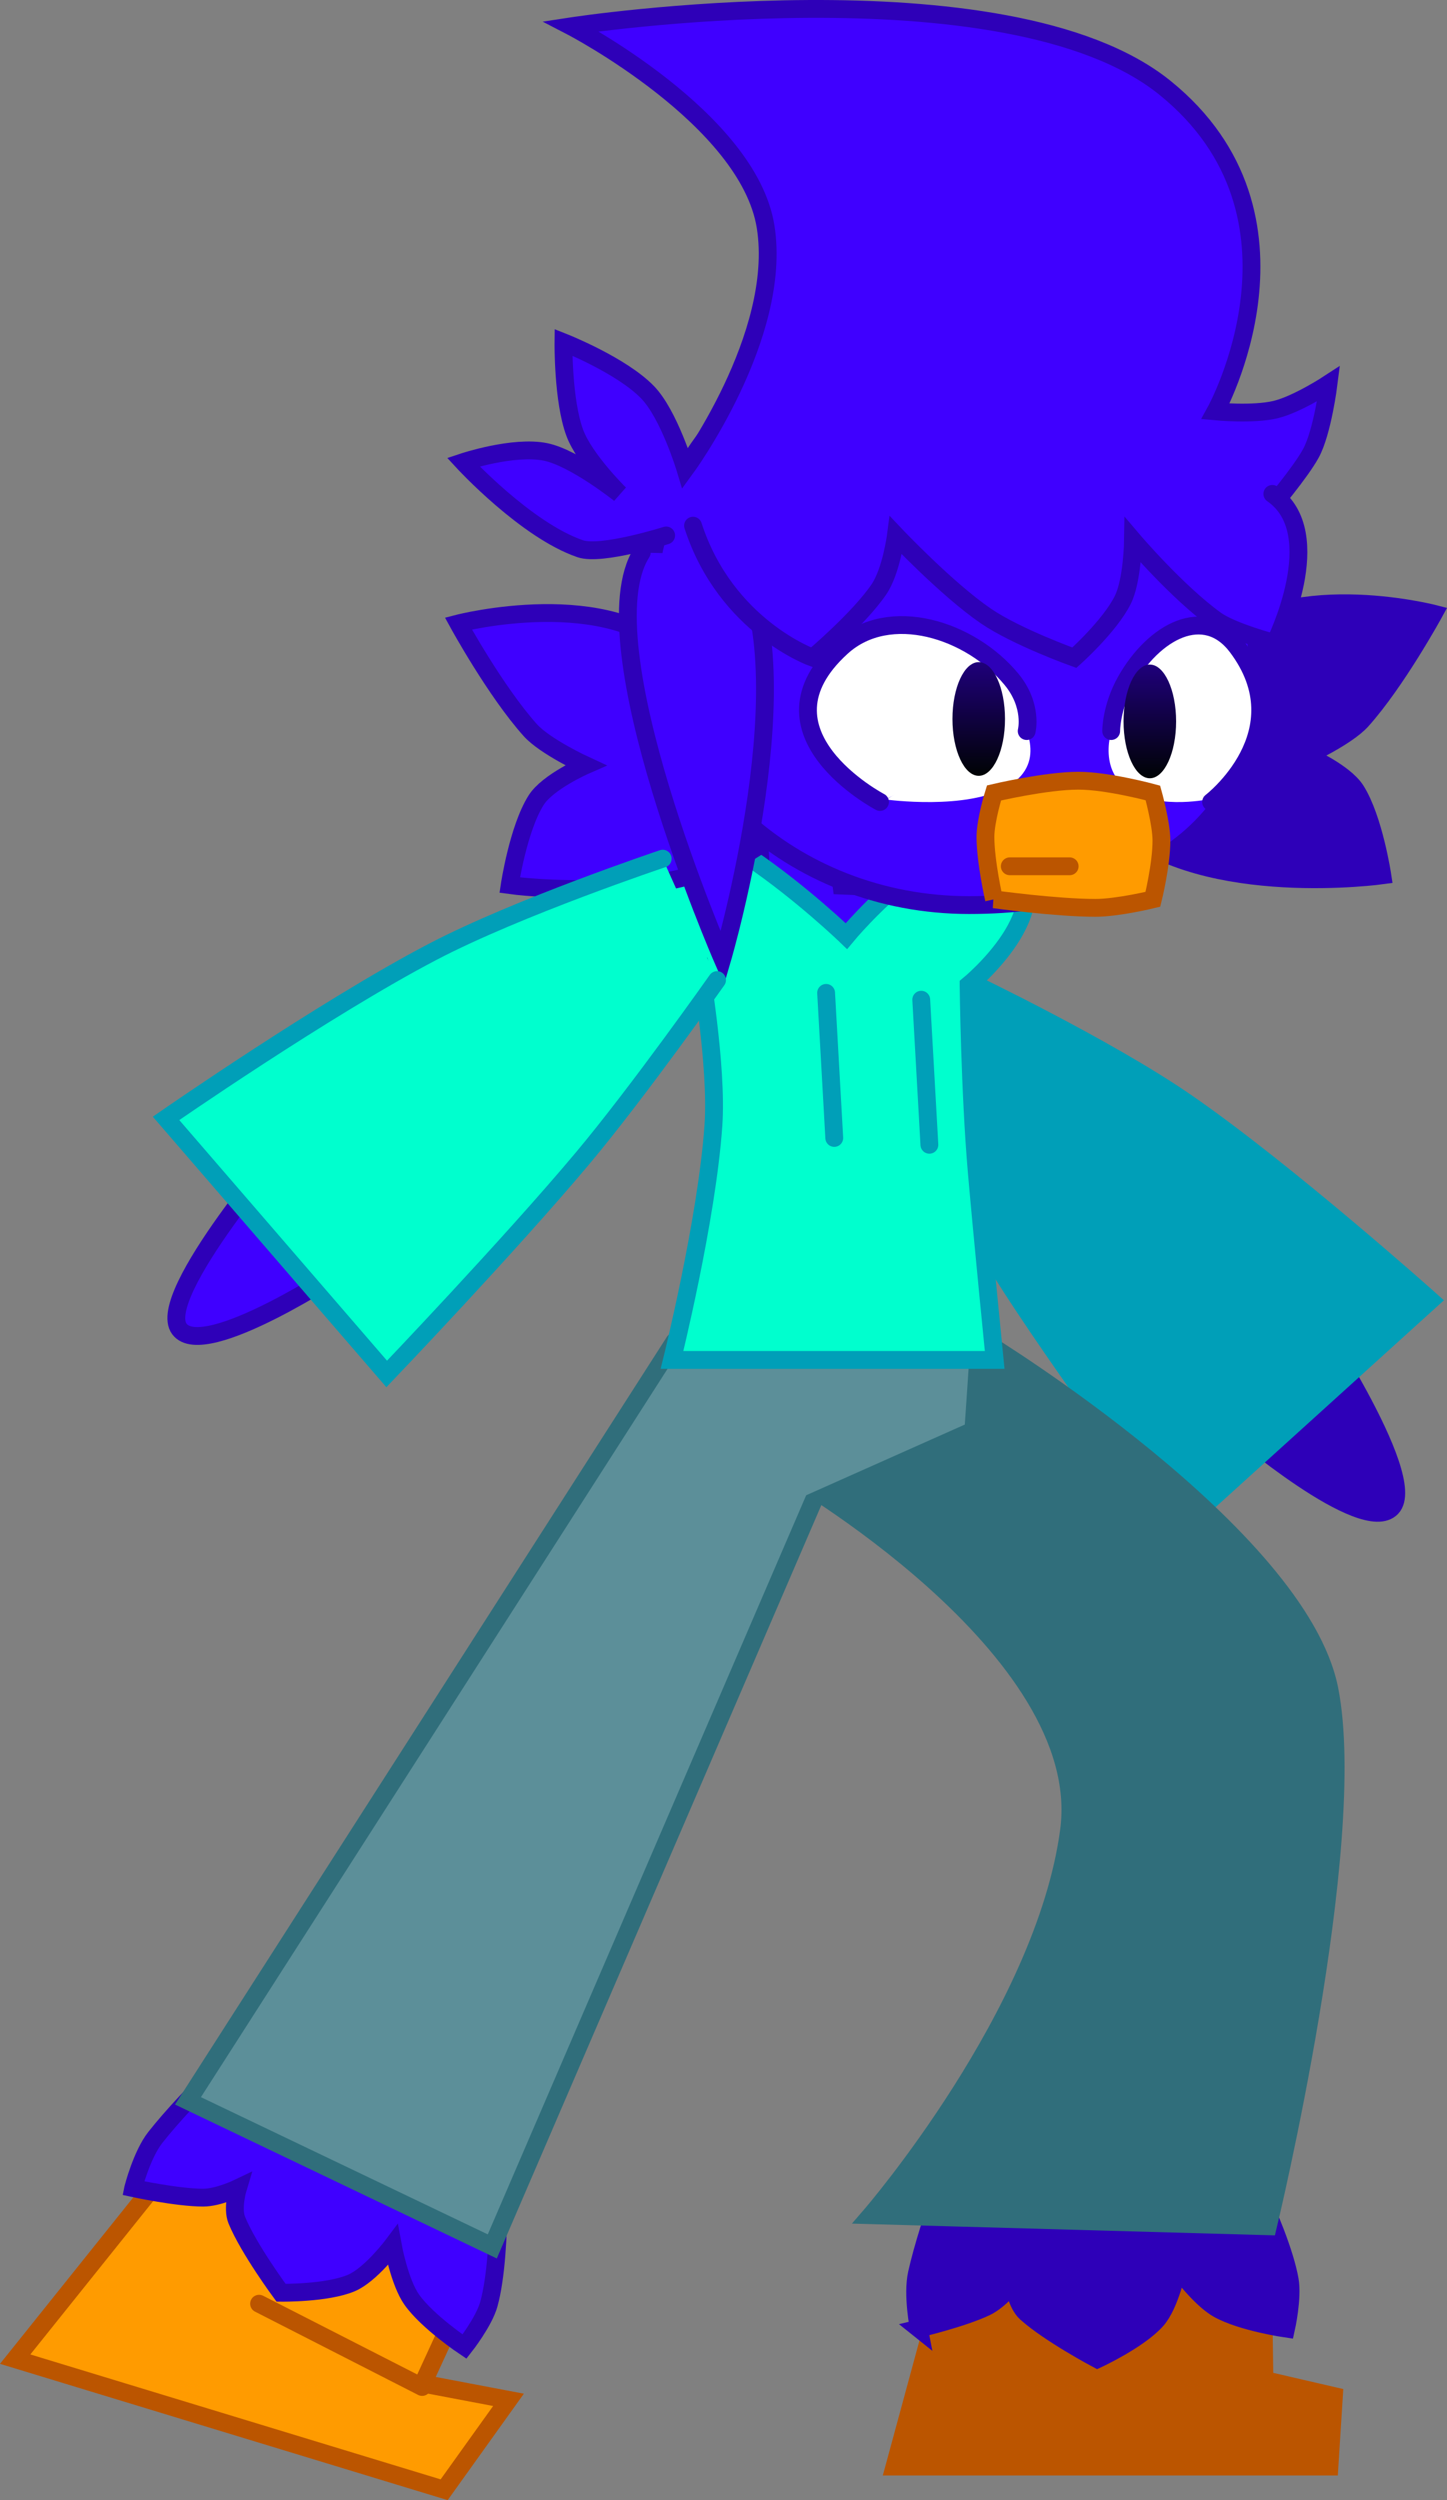 <svg version="1.1" xmlns="http://www.w3.org/2000/svg" xmlns:xlink="http://www.w3.org/1999/xlink" width="202.926" height="350.514" viewBox="0,0,202.926,350.514"><rect x="0" y="0" width="202.926" height="350.514" fill="#808080" stroke="none"/><defs><linearGradient x1="259.503" y1="174.8" x2="259.503" y2="190.74" gradientUnits="userSpaceOnUse" id="color-1"><stop offset="0" stop-color="#1f007b"/><stop offset="1" stop-color="#000304"/></linearGradient><linearGradient x1="283.498" y1="175.143" x2="283.498" y2="191.083" gradientUnits="userSpaceOnUse" id="color-2"><stop offset="0" stop-color="#1f007b"/><stop offset="1" stop-color="#000304"/></linearGradient></defs><g transform="translate(-122.247,-81.972)"><g data-paper-data="{&quot;isPaintingLayer&quot;:true}" fill-rule="nonzero" stroke-width="2.5" stroke-linejoin="miter" stroke-miterlimit="10" stroke-dasharray="" stroke-dashoffset="0" style="mix-blend-mode: normal"><g data-paper-data="{&quot;index&quot;:null,&quot;origRot&quot;:0}" stroke-linecap="round"><path d="M305.117,264.87c0,0 16.349,24.223 12.292,28.481c-3.982,4.18 -22.059,-11.344 -22.059,-11.344" data-paper-data="{&quot;origPos&quot;:null}" fill="#2e00b8" stroke="#2e00b8"/><path d="M258.193,219.623c0,0 19.263,9.202 30.437,16.916c14.068,9.712 34.242,27.737 34.242,27.737l-35.093,31.781c0,0 -14.866,-19.956 -23.56,-33.358c-6.615,-10.198 -15.669,-27.114 -15.669,-27.114" data-paper-data="{&quot;origPos&quot;:null}" fill="#009fb8" stroke="#009fb8"/></g><path d="M239.114,197.446l1.143,8.684l10.969,0.457l-8.913,11.426l-22.624,-14.169l9.37,1.6l-0.457,-7.541z" fill="#3f00ff" stroke="#2e00b8" stroke-linecap="round"/><g><path d="M247.687,427.778l7.333,-27h44.333l0.22,14.86l9.741,2.253l-0.627,9.887z" data-paper-data="{&quot;origPos&quot;:null}" fill="#bb5500" stroke="#bb5500" stroke-linecap="butt"/><path d="M251.104,408.439c0,0 -0.945,-4.718 -0.27,-7.738c1.666,-7.452 6.27,-19.095 6.27,-19.095l36.833,-2c0,0 7.828,14.388 9.179,21.999c0.45,2.537 -0.513,6.834 -0.513,6.834c0,0 -6.184,-0.89 -9.501,-2.74c-2.619,-1.46 -5.71,-5.741 -5.71,-5.741c0,0 -1.014,5.087 -2.943,7.276c-2.463,2.794 -8.31,5.494 -8.31,5.494c0,0 -6.741,-3.574 -9.989,-6.501c-1.352,-1.218 -1.797,-4.122 -1.797,-4.122c0,0 -1.936,2.403 -3.815,3.301c-3.292,1.574 -9.435,3.032 -9.435,3.032z" data-paper-data="{&quot;origPos&quot;:null}" fill="#2e00b8" stroke="#2e00b8" stroke-linecap="butt"/><path d="M260.482,270.192c0,0 43.892,26.857 48.197,48.629c4.305,21.771 -8.619,75.268 -8.619,75.268l-55.674,-1.55c0,0 24.364,-28.204 27.782,-53.928c3.418,-25.724 -40.225,-50.558 -40.225,-50.558" data-paper-data="{&quot;origPos&quot;:null}" fill="#306e7b" stroke="#306e7b" stroke-linecap="round"/><path d="M274.02,415.445l25.667,0.667" fill="none" stroke="#bb5500" stroke-linecap="round"/></g><g data-paper-data="{&quot;origRot&quot;:0}"><path d="M124.376,412.718l23.392,-29.201l39.995,19.128l-6.213,13.501l12.009,2.279l-9.025,12.605z" data-paper-data="{&quot;origPos&quot;:null}" fill="#ff9b00" stroke="#bb5500" stroke-linecap="butt"/><path d="M140.929,388.739c0,0 1.183,-4.664 3.095,-7.097c4.719,-6.004 13.895,-14.521 13.895,-14.521l34.092,14.088c0,0 0.854,16.358 -1.211,23.807c-0.688,2.483 -3.411,5.944 -3.411,5.944c0,0 -5.194,-3.471 -7.389,-6.571c-1.733,-2.447 -2.674,-7.643 -2.674,-7.643c0,0 -3.11,4.152 -5.795,5.294c-3.427,1.458 -9.867,1.371 -9.867,1.371c0,0 -4.539,-6.132 -6.206,-10.174c-0.694,-1.682 0.157,-4.493 0.157,-4.493c0,0 -2.783,1.333 -4.866,1.332c-3.649,-0.001 -9.82,-1.336 -9.82,-1.336z" data-paper-data="{&quot;origPos&quot;:null}" fill="#3f00ff" stroke="#2e00b8" stroke-linecap="butt"/><path d="M244.02,274.537l-52.735,122.378l-42.676,-20.41l68.205,-106.425" data-paper-data="{&quot;origPos&quot;:null}" fill="#5c8f99" stroke="#306e7b" stroke-linecap="round"/><path d="M181.447,416.621l-22.867,-11.675" fill="none" stroke="#bb5500" stroke-linecap="round"/></g><path d="M237.811,265.464l20.39,6.631l-0.65,9.597l-22.756,10.139" fill="#5c8f99" stroke="none" stroke-linecap="round"/><path d="M258.081,220.071c0,0 0.167,14.942 1.151,26.26c0.799,9.194 2.506,26.301 2.506,26.301h-45.249c0,0 4.878,-19.586 5.806,-32.854c0.588,-8.405 -1.921,-22.679 -1.921,-22.679c0,0 -22.265,-11.137 -13.255,-19.653c8.856,-8.371 33.822,15.768 33.822,15.768c0,0 15.237,-18.402 22.887,-11.25c7.65,7.151 -5.747,18.106 -5.747,18.106z" fill="#00ffce" stroke="#009fb8" stroke-linecap="round"/><g><path d="M292.452,172.811c9.495,-10.293 30.851,-4.799 30.851,-4.799c0,0 -5.213,9.519 -10.085,14.954c-2.084,2.325 -7.74,4.928 -7.74,4.928c0,0 5.288,2.31 6.918,4.886c2.518,3.98 3.709,11.911 3.709,11.911c0,0 -24.665,3.425 -36.679,-6.856" data-paper-data="{&quot;origPos&quot;:null,&quot;index&quot;:null}" fill="#2e00b8" stroke="#2e00b8" stroke-linecap="round"/><path d="M230.407,199.206c-12.014,10.281 -36.679,6.856 -36.679,6.856c0,0 1.191,-7.931 3.709,-11.911c1.629,-2.576 6.918,-4.886 6.918,-4.886c0,0 -5.656,-2.604 -7.74,-4.928c-4.872,-5.434 -10.085,-14.954 -10.085,-14.954c0,0 21.356,-5.494 30.851,4.799" data-paper-data="{&quot;origPos&quot;:null}" fill="#3f00ff" stroke="#2e00b8" stroke-linecap="round"/><path d="M213.096,167.247c0,-22.983 20.166,-41.615 45.043,-41.615c24.876,0 35.104,19.067 39.558,41.615c5.827,29.496 -14.682,41.615 -39.558,41.615c-24.876,0 -45.043,-18.632 -45.043,-41.615z" data-paper-data="{&quot;origPos&quot;:null}" fill="#3f00ff" stroke="#2e00b8" stroke-linecap="butt"/><path d="M215.667,157.042c0,0 -9.085,2.874 -12.048,1.862c-7.606,-2.599 -16.404,-12.145 -16.404,-12.145c0,0 7.029,-2.343 11.527,-1.429c4.063,0.825 10.411,5.886 10.411,5.886c0,0 -4.911,-4.818 -6.3,-8.561c-1.689,-4.552 -1.585,-12.693 -1.585,-12.693c0,0 8.138,3.213 11.81,7.024c3.001,3.114 5.29,10.722 5.29,10.722c0,0 13.677,-18.625 11.25,-33.93c-2.414,-15.227 -27.287,-28.116 -27.287,-28.116c0,0 61.024,-9.373 83.284,8.617c22.26,17.99 7.091,45.369 7.091,45.369c0,0 5.285,0.511 8.449,-0.259c3.024,-0.736 7.407,-3.6 7.407,-3.6c0,0 -0.842,6.743 -2.478,9.742c-1.481,2.715 -5.749,7.74 -5.749,7.74" data-paper-data="{&quot;origPos&quot;:null}" fill="#3f00ff" stroke="#2e00b8" stroke-linecap="round"/><path d="M225.265,159.785c10.503,14.839 -1.714,56.561 -1.714,56.561c0,0 -19.32,-44.381 -11.312,-56.903" data-paper-data="{&quot;origPos&quot;:null}" fill="#3f00ff" stroke="#2e00b8" stroke-linecap="round"/><path d="M300.679,151.215c8.025,5.533 0.343,20.91 0.343,20.91c0,0 -5.998,-1.577 -8.301,-3.245c-5.456,-3.951 -11.581,-11.153 -11.581,-11.153c0,0 -0.075,5.635 -1.44,8.364c-1.846,3.692 -6.787,8.09 -6.787,8.09c0,0 -8.112,-2.903 -12.427,-5.859c-5.451,-3.734 -12.597,-11.281 -12.597,-11.281c0,0 -0.649,5.007 -2.381,7.554c-2.817,4.142 -9.274,9.585 -9.274,9.585c0,0 -12.195,-4.326 -16.797,-18.511" data-paper-data="{&quot;origPos&quot;:null}" fill="#3f00ff" stroke="#2e00b8" stroke-linecap="round"/><g data-paper-data="{&quot;origPos&quot;:null}" fill="#ffffff" stroke-linecap="round"><path d="M265.372,182.752c0,0 4.056,5.965 -1.714,9.427c-5.77,3.462 -17.14,1.885 -17.14,1.885z" data-paper-data="{&quot;origPos&quot;:null}" stroke="none"/><path d="M245.661,194.407c0,0 -18.572,-9.724 -5.368,-21.718c6.687,-6.074 18.04,-2.452 23.795,4.512c3.05,3.69 2.141,7.266 2.141,7.266" data-paper-data="{&quot;origPos&quot;:null}" stroke="#2e00b8"/></g><path d="M263.188,182.77c0,4.402 -1.65,7.97 -3.685,7.97c-2.035,0 -3.685,-3.568 -3.685,-7.97c0,-4.402 1.65,-7.97 3.685,-7.97c2.035,0 3.685,3.568 3.685,7.97z" data-paper-data="{&quot;origPos&quot;:null}" fill="url(#color-1)" stroke="none" stroke-linecap="butt"/><g data-paper-data="{&quot;origPos&quot;:null,&quot;index&quot;:null}" fill="#ffffff" stroke-linecap="round"><path d="M291.507,194.064c0,0 -7.747,1.577 -11.679,-1.885c-3.932,-3.462 -1.168,-9.427 -1.168,-9.427z" data-paper-data="{&quot;origPos&quot;:null}" stroke="none"/><path d="M278.076,184.466c0,0 -0.018,-3.326 2.06,-7.016c3.922,-6.964 11.056,-10.836 15.613,-4.762c8.998,11.994 -3.658,21.718 -3.658,21.718" data-paper-data="{&quot;origPos&quot;:null}" stroke="#2e00b8"/></g><path d="M261.645,208.051c0,0 -1.2,-5.263 -1.2,-8.741c0,-2.341 1.2,-6.17 1.2,-6.17c0,0 7.278,-1.714 11.826,-1.714c4.147,0 10.455,1.714 10.455,1.714c0,0 1.2,4.276 1.2,6.684c0,3.411 -1.2,8.227 -1.2,8.227c0,0 -4.912,1.2 -8.056,1.2c-5.552,0 -14.226,-1.2 -14.226,-1.2z" data-paper-data="{&quot;origPos&quot;:null}" fill="#ff9b00" stroke="#bb5500" stroke-linecap="butt"/><path d="M263.858,203.424h8.398" fill="none" stroke="#bb5500" stroke-linecap="round"/><path d="M287.183,183.113c0,4.402 -1.65,7.97 -3.685,7.97c-2.035,0 -3.685,-3.568 -3.685,-7.97c0,-4.402 1.65,-7.97 3.685,-7.97c2.035,0 3.685,3.568 3.685,7.97z" data-paper-data="{&quot;origPos&quot;:null}" fill="url(#color-2)" stroke="none" stroke-linecap="butt"/></g><g data-paper-data="{&quot;origRot&quot;:0}" stroke-linecap="round"><path d="M170.683,259.726c0,0 -19.84,13.198 -23.281,8.562c-3.505,-4.723 15.682,-26.765 15.682,-26.765" data-paper-data="{&quot;origPos&quot;:null}" fill="#3f00ff" stroke="#2e00b8"/><path d="M222.806,219.374c0,0 -11.053,15.682 -18.866,24.995c-10.267,12.239 -27.462,30.228 -27.462,30.228l-30.944,-35.833c0,0 22.226,-15.423 37.376,-23.342c12.033,-6.29 32.277,-13.068 32.277,-13.068" data-paper-data="{&quot;origPos&quot;:null}" fill="#00ffce" stroke="#009fb8"/></g><path d="M238.1,221.172l1.143,20.339" fill="none" stroke="#009fb8" stroke-linecap="round"/><path d="M251.44,222.129l1.143,20.339" fill="none" stroke="#009fb8" stroke-linecap="round"/></g></g></svg>